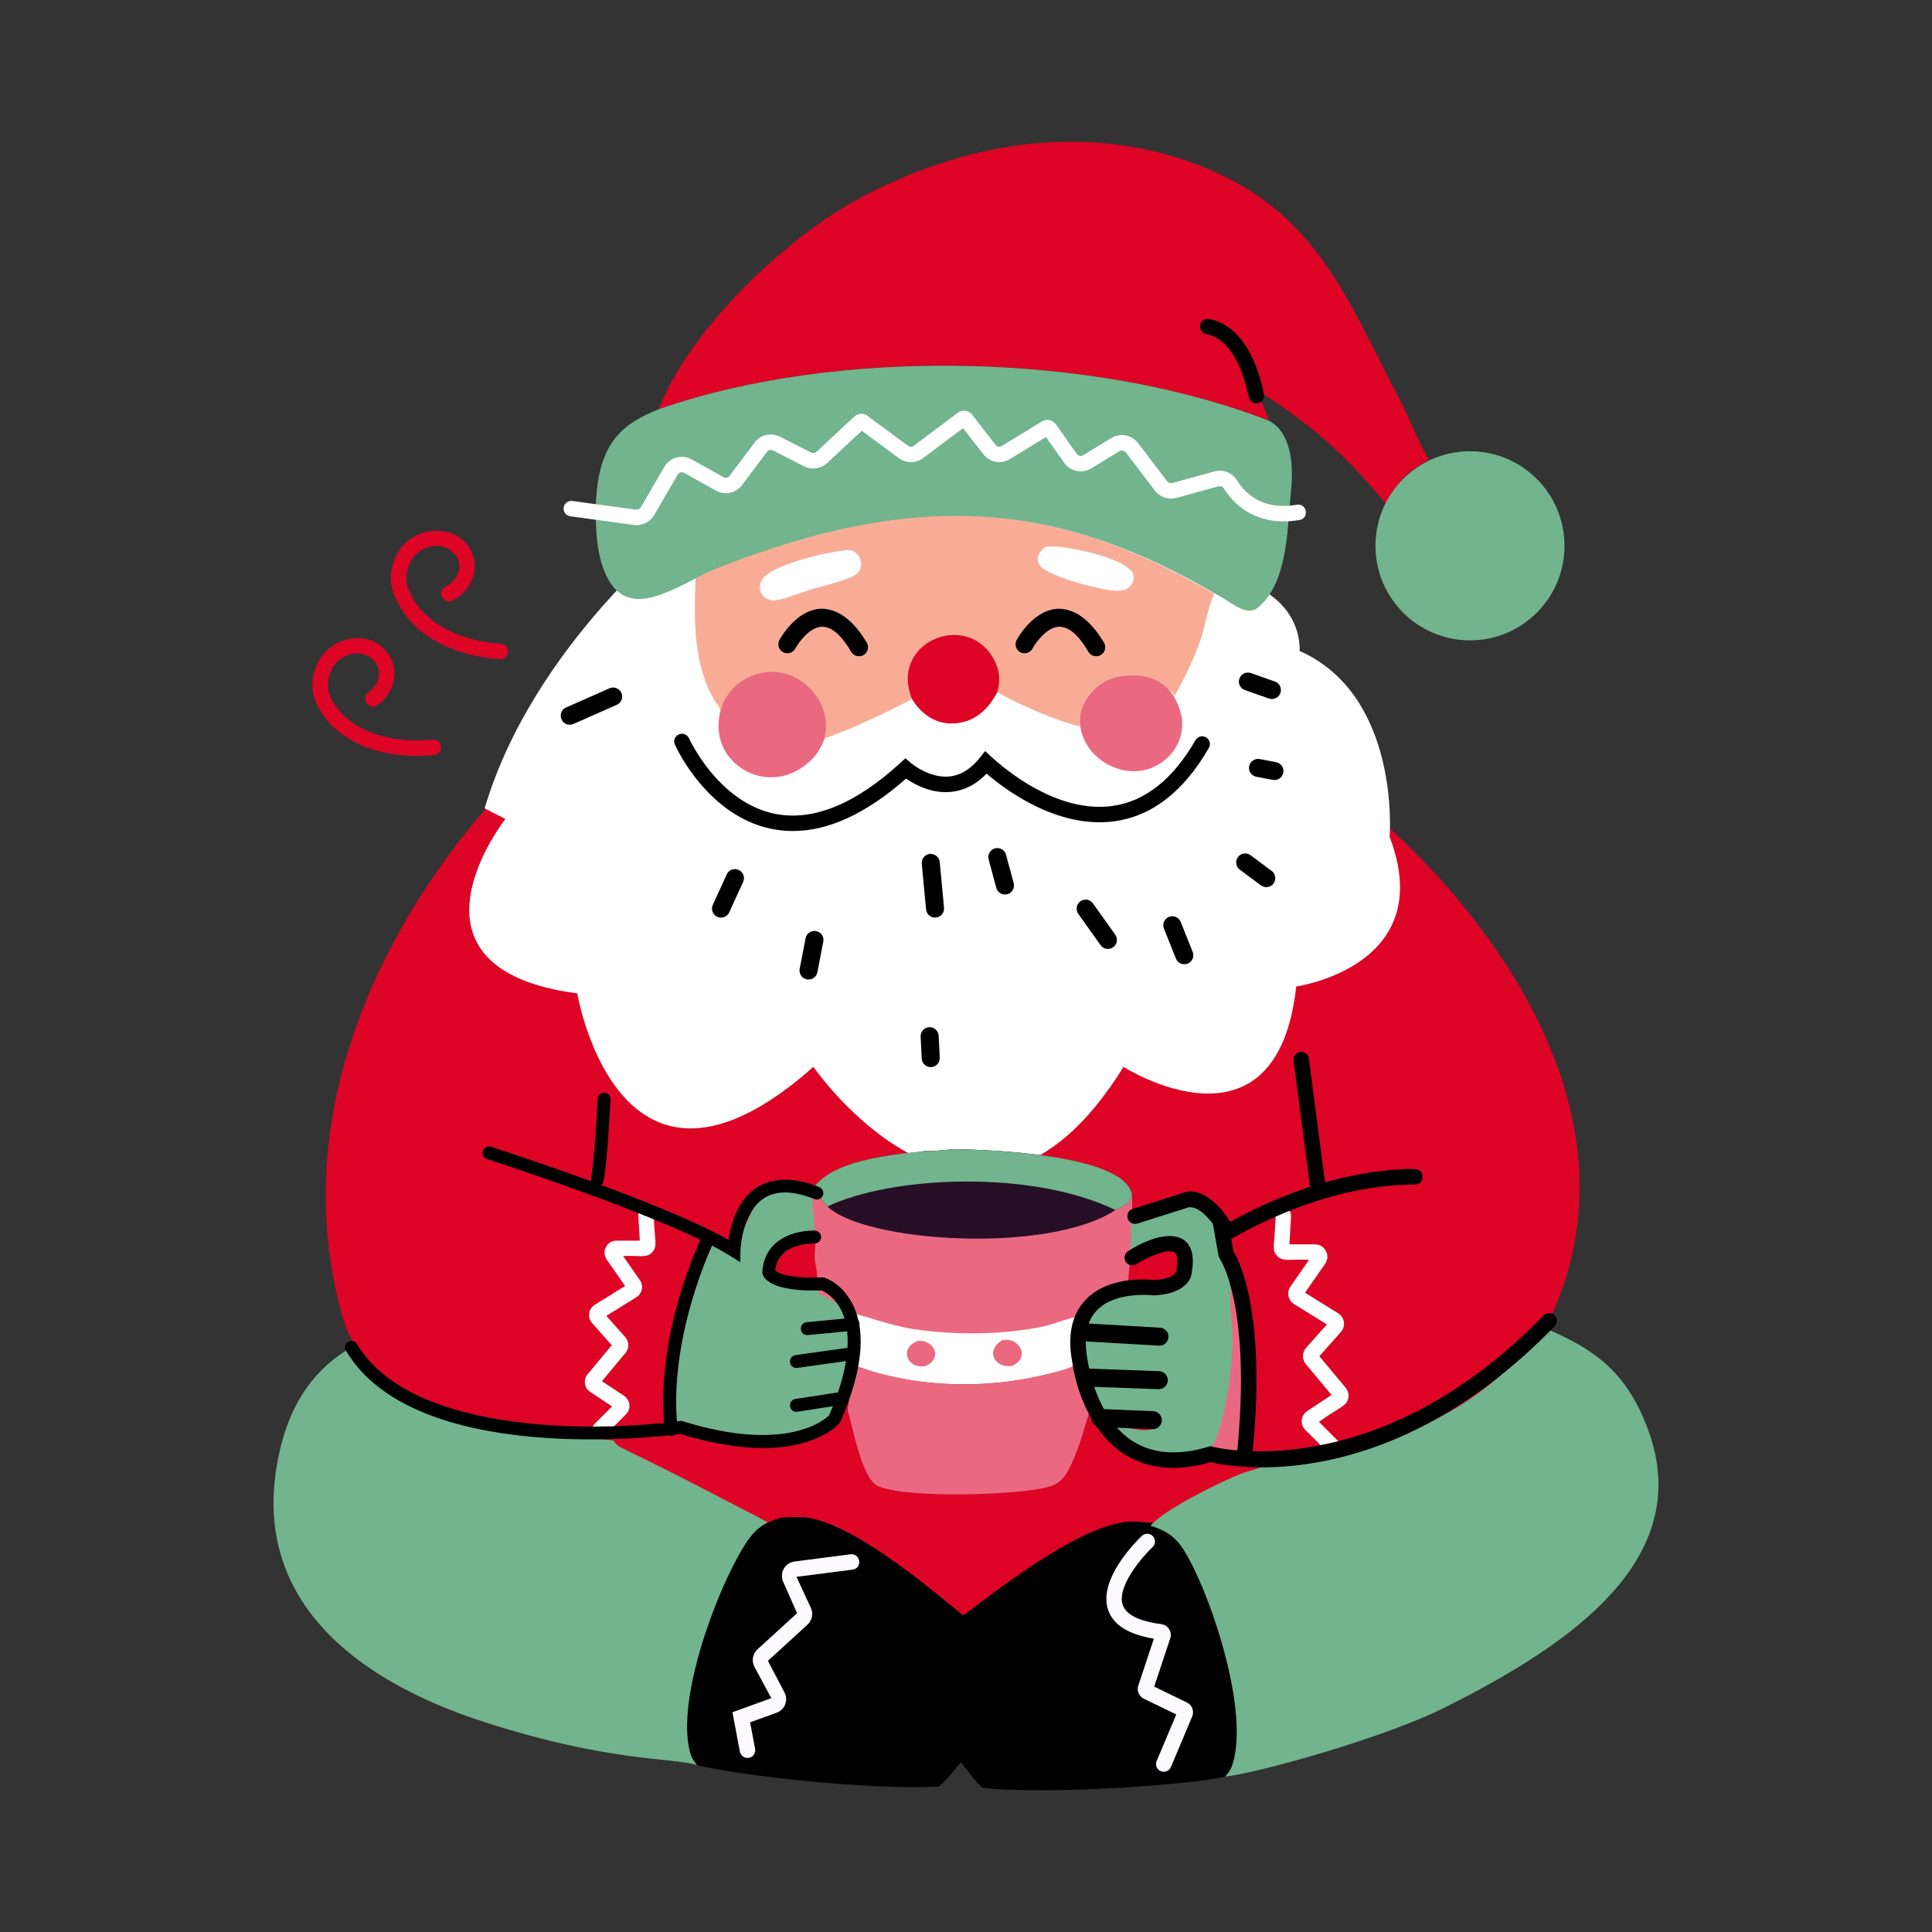 <svg id="Layer_1" enable-background="new 0 0 75 75" viewBox="0 0 75 75" xmlns="http://www.w3.org/2000/svg">
	<rect x="0" y="0" width="75" height="75" fill="#333333" stroke="none"/>
	<g id="_x31_">
		<g>
			<path
				d="m21.55 37.009-2.822 11.172v8.824l10.442 5.625 9.784 3.133 10.448-5.017 6.129-4.843-.676-10.102-2.399-6.197-3.755-4.35-8.776.829.614 1.163-11.37-.742z"
				fill="#dd0426" />
		</g>
		<g>
			<path
				d="m19.423 25.589c-.006 0-.013 0-.019 0-1.603-.1-3.532-.837-4.142-2.61-.247-.716.036-1.598.656-2.05.646-.47 1.702-.479 2.242.254.553.752.209 1.733-.603 2.132-.359.172-.619-.364-.264-.539.259-.127.452-.356.515-.612.18-.731-.763-1.309-1.537-.75-.402.294-.601.908-.442 1.37.514 1.494 2.203 2.119 3.612 2.206.166.011.291.153.281.318-.01.159-.142.281-.299.281z"
				fill="#dd0426" />
		</g>
		<g>
			<path
				d="m12.333 27.421c-.362-.666-.229-1.582.309-2.13.56-.571 1.598-.757 2.252-.12.671.65.49 1.677-.242 2.202-.325.229-.671-.258-.35-.488.235-.169.387-.427.407-.69.054-.748-.969-1.167-1.639-.483-.349.355-.443.994-.21 1.423.753 1.388 2.524 1.724 3.926 1.579.17-.023.312.103.33.268.017.165-.103.312-.267.33-1.76.176-3.668-.328-4.516-1.89z"
				fill="#dd0426" />
		</g>
		<g>
			<g>
				<path
					d="m13.645 52.302c.006.681.69 1.119 1.317 1.554 3.119 2.163 7.214 1.803 8.861 2.07.214.347.055.063 4.674 2.488.632.332 1.345.652 1.907 1.09-1.823 1.13-2.989 4.171-3.449 6.169-.212.919.069 1.9.103 2.844-1.076-.302-3.402-.115-8.19-1.645-5.562-1.779-9.415-5.232-7.93-10.867.415-1.574 1.264-2.874 2.706-3.702z"
					fill="#71b48d" />
			</g>
			<g>
				<g>
					<path
						d="m37.373 68.337c-.315.338-.567.71-.926 1.011-2.477.169-7.856-.425-9.388-.831-.151-.18-.227-.317-.284-.543-.507-2.021.988-6.105 2.066-7.884.403-.665.736-.982 1.52-1.179.384-.018.785-.049 1.161.035 1.899.424 4.608 2.729 6.123 3.974 0 0 1.674 4.02-.272 5.418z" />
				</g>
				<g>
					<path
						d="m28.722 67.999-.289-1.53 1.509-.546-.661-1.229c-.111-.224-.06-.497.124-.666l1.536-1.404-.544-1.233c-.141-.34.075-.725.446-.774l2.176-.28c.407-.038.46.546.077.596l-2.175.28.565 1.224c.092.218.036.472-.139.632l-1.536 1.404.648 1.237c.149.298.006.665-.312.778l-1.028.372.194 1.028c.031.163-.077.319-.239.351-.151.032-.318-.07-.351-.239z"
						fill="#fcfafc" />
				</g>
			</g>
		</g>
		<g>
			<g>
				<g>
					<path
						d="m37.246 68.341c.303.355.541.742.889 1.06 2.487.276 7.929-.095 9.489-.44.159-.175.242-.311.309-.537.597-2.019-.736-6.208-1.746-8.051-.378-.689-.699-1.023-1.48-1.256-.385-.034-.788-.083-1.171-.014-1.93.348-4.755 2.56-6.334 3.753 0 0-1.856 3.989.044 5.484z" />
				</g>
				<g>
					<path
						d="m49.55 56.666c.515-.156 1.246-.105 2.379-.395 5.591-1.433 7.646-4.42 8.062-4.704 1.96.828 3.09 1.7 3.899 3.701 2.083 5.145-2.829 8.529-7.802 11.017-2.437 1.219-7.364 2.565-8.532 2.683.158-.173.24-.307.307-.531.592-1.998-.73-6.141-1.732-7.964-.375-.682-.694-1.012-1.469-1.242.487-.605 2.664-1.686 3.473-2.005.427-.169 1.071-.275 1.416-.559z"
						fill="#71b48d" />
				</g>
			</g>
			<g>
				<path
					d="m45.061 68.756c-.153-.064-.225-.24-.16-.393l.761-1.807-1.258-.612c-.19-.091-.284-.312-.215-.514l.604-1.817c-.99-.162-1.588-.541-1.78-1.128-.393-1.201 1.14-2.697 1.316-2.864.119-.112.309-.109.424.012.114.12.109.31-.011.424-.402.381-1.393 1.527-1.159 2.242.158.482.9.674 1.494.749.267.034.436.301.352.551l-.623 1.875 1.27.617c.201.097.291.336.205.543l-.827 1.962c-.068.161-.252.222-.393.16z"
					fill="#fcfafc" />
			</g>
		</g>
		<g>
			<path
				d="m19.422 30.796s-9.527 9.417-5.992 20.764c0 0 2.075 5.33 12.717 3.661 0 0 6.826 2.955 6.483-2.427 0 0 .617-6.529-1.915-6.275 0 0-1.967 2.731-3.555 1.816l-4.338-2.439 2.65-9.608s1.147-8.146-6.051-5.492z"
				fill="#dd0426" />
		</g>
		<g>
			<path
				d="m23.082 55.699c-.117-.116-.118-.307-0-.424l.677-.679-.847-.561c-.229-.151-.28-.47-.102-.687l.94-1.127-.766-.86c-.193-.218-.143-.553.102-.707l1.181-.732-.715-1.027c-.215-.311.006-.734.383-.734h.903l-.059-1.001c-.01-.165.116-.308.282-.317.15-.009.307.116.317.282.02.989.17 1.245-.059 1.489-.222.236-.48.113-1.129.146l.65.934c.155.227.087.525-.137.664l-1.165.724.737.828c.153.171.157.433.009.609l-.917 1.099.859.568c.249.167.279.514.072.72l-.792.793c-.116.116-.306.118-.424-0z"
				fill="#fff" />
		</g>
		<g>
			<path
				d="m31.076 46.069c.245.044.716-.016.891.19.083.098.128.305.191.422.372.688.471.822.433 1.009-.027.134-.139.238-.264.291-.25.107-.678.057-1.498.217-.387.075-.626.283-.811.635-.049.093-.094.193-.095.299-.003.236.196.505.734.533.468.025 1.165-.145 1.88.483.19.167.742.717.491.974-.206.21-1.101.259-1.394.258-.049-0-.102 0-.141.03s-.047.102-.002.123c.024.012 1.239.017 1.265.017.076.001.154.001.227.025.244.08.135.564.137.771-.532.066-2.15.171-2.19.364-.036.176.234.169.332.155 1.584-.214 1.595-.235 1.723-.174.185.089.112.417.106.579-.027.688.061.95-1.172.982-.368.01-.763.034-1.05.264-.076.062-.09.15.019.157.654.044 1.533-.284 1.706-.201.084.04.111.154.082.243-.029.089-.099.158-.168.221-.333.3-.606.498-1.06.604-1.228.286-2.573.267-3.813.05-.312-.055-1.425-.382-1.65-.343-.221-.245.089-2.495.148-2.95.385-2.999 1.181-3.092 1.439-3.788.082-.22.147-.299.369-.179.115.062.234.127.317.229.065.08.118.108.167.018 1.072-2.009.969-2.812 2.651-2.509z"
				fill="#71b48d" />
		</g>
		<g>
			<path
				d="m53.582 31.847s11.246 9.182 6.623 19.274c0 0-4.364 7.863-16.252 4.632 0 0-4.879-5.353 1.453-7.643l5.442-1.988-2.759-7.771s-.252-6.844 5.493-6.503z"
				fill="#dd0426" />
		</g>
		<g>
			<path
				d="m47.391 49.104c.438.261.597.683.737 1.193.448 1.635.511 4.564.206 6.247-.461-.008-1.027-.076-1.451-.288.155-.408.238-.867.326-1.299.405-2.006.37-3.819.182-5.853z"
				fill="#ea6980" />
		</g>
		<g>
			<path
				d="m46.028 48.491c.123-.042.087.451.088.507.003.297.103.576-.129.822-.691.729-2.593-.077-3.567 1.204-.063.083-.287.39-.257.499.048.174.503.15.648.16 1.156.086 1.657-.106 1.897-.059.239.047.458.311.153.452-.182.084-2.25-.04-2.612-.012-.099.008-.109-.046-.183.032-.075.08-.027.217-.037.311-.012.118-.04.224-.029.36.029.371.165.439.455.443.265.004 1.914-.069 2.373.175.095.051.13.097.156.19-.053.178-.185.299-.436.29-.346-.011-.529-.14-2.122-.174.116.356.223.72.353 1.072.427.013 1.659.077 1.972.364.079.073.095.121.103.222-.035.074-.038.093-.124.127-.354.138-1.176-.116-1.563-.171.101.116.247.207.334.329.208.291.126.6 1.1.754 1.437.227 1.565-.006 1.839-.026.079-.006.157.035.231.029.217-.017.309-.234.47-.367.315-.691.868-3.027.656-4.831-.114-.972.097-1.94-.028-2.917-.18-1.412-.78-1.623-1.863-1.49-.699.086-1.377.295-2.044.512-.072.429.022.874-.068 1.297-.029.156.241-.012.247.146.287.04.485-.212.763-.293.326-.096.675-.067 1.013-.032.102.011.206-.03.21.072z"
				fill="#71b48d" />
		</g>
		<g>
			<g>
				<g>
					<path
						d="m26.474 20.54s-5.783 4.494-7.661 10.843l.807.409s-4.571 5.799 2.79 6.772c0 0 1.603 9.564 9.166 2.852 0 0 6.35 9.203 12.038 0 0 0 5.947 3.787 6.705-3.121 0 0 5.544-.777 3.626-5.808 0 0 .442-5.47-3.495-7.217 0 0 .234-2.501-3.391-2.959 0 0-4.347-6.326-20.585-1.772z"
						fill="#fff" />
				</g>
				<g>
					<path
						d="m27.005 22.349c8.483-3.587 14.088-2.832 20.131.7-.252.534-.332 1.18-.516 1.743-.26.796-.648 1.526-1.039 2.264.134-.254-1.099-.784-1.275-.819-1.041-.207-2.318.49-2.38 1.635-.006.108.001.216.007.324-.813-.156-2.506-.902-3.221-1.335-.841 1.561-2.486 1.559-3.296.266-.147.087-1.885 1.003-3.418 1.544-1.236 2.702-4.5 1.31-4.025-1.102-.034-.118-.162-.257-.228-.369-.835-1.408-.809-3.064-.74-4.85z"
						fill="#f8ac96" />
				</g>
				<g>
					<path
						d="m41.926 27.871c.028-.503.33-.964.743-1.272.823-.614 2.364-.537 2.913.457.27.49.399.975.244 1.53-.139.499-.489.901-.949 1.144-1.287.68-3.029-.386-2.951-1.858z"
						fill="#ea6980" />
				</g>
				<g>
					<path
						d="m40.577 21.232c.183-.022.366-.024.55-.007.698.062 2.979.54 2.888 1.229-.027.2-.146.311-.298.432-.137.037-.262.049-.404.046-.579-.015-2.559-.542-2.912-.945-.232-.265-.106-.538.177-.755z"
						fill="#fefefe" />
				</g>
				<g>
					<path
						d="m32.933 21.351c.083.008.164.019.234.067.292.202.348.561.145.806-.218.262-1.176.464-1.807.653-.491.148-.979.375-1.489.438-.557-.066-.644-.595-.367-.898.497-.546 2.53-1.009 3.283-1.065z"
						fill="#fefefe" />
				</g>
				<g>
					<g>
						<path
							d="m29.939 32.175c-2.484-.517-3.689-3.156-3.74-3.269-.067-.15 0-.328.151-.396.149-.068.328-.001.396.15.011.025 1.135 2.476 3.317 2.928 1.479.304 3.123-.357 4.889-1.972l.196-.18.203.175c.007.007.72.615 1.513.531.814-.08 1.262-.87 1.378-.987 1.301 1.254 3.175 2.381 4.948 2.131 1.261-.175 2.344-1.034 3.219-2.553.082-.145.265-.194.41-.11.144.082.193.266.11.409-.973 1.689-2.204 2.647-3.659 2.849-2.24.307-4.289-1.26-4.971-1.849-.883.923-2.061.923-3.127.193-1.474 1.3-3.31 2.349-5.234 1.948z" />
					</g>
				</g>
				<g>
					<g>
						<path
							d="m42.255 25.307c-.268-.451-.649-.979-1.137-.977-.479.01-.91.615-1.036.848-.092.17-.304.233-.474.142-.17-.092-.233-.303-.143-.473.026-.049.651-1.194 1.635-1.217.635.012 1.226.429 1.756 1.317.099.166.044.381-.122.48-.165.098-.381.045-.48-.121z" />
					</g>
				</g>
				<g>
					<g>
						<path
							d="m33.046 25.307c-.269-.451-.652-.979-1.137-.977-.479.01-.91.615-1.036.848-.092.17-.303.233-.474.142-.17-.092-.233-.303-.143-.473.026-.049.651-1.194 1.635-1.217.639.012 1.226.429 1.756 1.317.099.166.044.381-.122.48-.165.098-.381.045-.48-.121z" />
					</g>
				</g>
				<g>
					<g>
						<path
							d="m49.259 27.117-.932-.328c-.183-.064-.278-.264-.214-.446.064-.182.262-.279.446-.214l.932.328c.183.064.278.264.214.446-.066.187-.27.276-.446.214z" />
					</g>
				</g>
				<g>
					<g>
						<path
							d="m49.409 30.275-.639-.122c-.19-.036-.314-.22-.278-.409.037-.19.223-.312.409-.278l.639.122c.19.036.314.22.278.409-.035.184-.211.314-.409.278z" />
					</g>
				</g>
				<g>
					<g>
						<path
							d="m48.947 34.369-.818-.609c-.155-.115-.187-.334-.072-.489.116-.155.335-.187.49-.071l.818.609c.155.115.187.334.072.489-.116.156-.337.186-.49.071z" />
					</g>
				</g>
				<g>
					<g>
						<path
							d="m22.118 28.134c-.378 0-.486-.518-.142-.67l1.685-.745c.176-.078.383.002.462.179.078.177-.002.384-.179.462l-1.685.745c-.046.021-.094.029-.142.029z" />
					</g>
				</g>
				<g>
					<g>
						<path
							d="m27.844 35.592c-.176-.08-.253-.288-.173-.464l.541-1.185c.08-.177.287-.253.464-.173.176.08.253.288.173.464l-.541 1.185c-.081.178-.291.251-.464.173z" />
					</g>
				</g>
				<g>
					<g>
						<path
							d="m31.321 38.019c-.19-.037-.314-.221-.277-.41l.229-1.188c.037-.189.221-.31.41-.277.19.037.314.221.277.41l-.229 1.188c-.035.18-.207.313-.41.277z" />
					</g>
				</g>
				<g>
					<g>
						<path
							d="m35.95 35.305-.167-1.775c-.018-.192.124-.363.316-.382.188-.009.364.123.381.315l.167 1.775c.018.192-.124.363-.316.382-.193.017-.363-.124-.381-.315z" />
					</g>
				</g>
				<g>
					<g>
						<path
							d="m38.676 34.467-.298-1.104c-.05-.187.06-.378.247-.429.19-.05.379.061.429.247l.298 1.104c.05.187-.06.378-.247.429-.197.05-.381-.068-.429-.247z" />
					</g>
				</g>
				<g>
					<g>
						<path
							d="m42.724 36.691-.865-1.215c-.112-.157-.075-.376.082-.488.158-.113.375-.075.488.082l.865 1.215c.112.157.075.376-.082.488-.154.11-.374.077-.488-.082z" />
					</g>
				</g>
				<g>
					<g>
						<path
							d="m45.649 37.212-.465-1.164c-.072-.18.016-.383.195-.455.178-.069.384.016.455.195l.465 1.164c.072.18-.016.383-.195.455-.18.07-.383-.016-.455-.195z" />
					</g>
				</g>
				<g>
					<g>
						<path
							d="m36.131 41.425c-.185 0-.339-.145-.349-.332l-.043-.85c-.01-.192.139-.357.332-.367.188-.007.357.138.368.332l.043.85c.01.192-.139.357-.332.367-.006 0-.012 0-.019 0z" />
					</g>
				</g>
			</g>
			<g>
				<g>
					<path
						d="m35.413 27.152c-.92-2.19 2.072-3.464 3.139-1.607.255.443.302.856.156 1.341-.277.514-.664.957-1.255 1.127-.779.223-1.54-.061-2.041-.861z"
						fill="#dd0426" />
				</g>
				<g>
					<path
						d="m28.888 26.384c2.212-1.274 4.457 1.804 2.314 3.363-1.031.75-2.308.462-2.967-.456-.612-.87-.4-2.301.653-2.907z"
						fill="#ea6980" />
				</g>
			</g>
		</g>
		<g>
			<g>
				<path
					d="m25.567 15.886c1.144-2.898 4.281-5.986 6.911-7.668.771-.493 1.606-.908 2.447-1.272 4.183-1.81 8.214-1.838 11.608-.533 4.653 1.788 5.785 5.297 7.907 9.296.308.622.697 1.605 1.036 2.139-.896.477-1.203.851-1.65 1.752-1.495-1.861-2.879-3.079-4.896-4.376l-.084.155c.184.29.304.637.425.957-6.83-2.668-16.786-2.871-23.703-.451z"
					fill="#dd0426" />
			</g>
			<g>
				<ellipse cx="57.065" cy="21.188" fill="#71b48d" rx="3.669" ry="3.671" />
			</g>
			<g>
				<g>
					<path
						d="m48.472 15.405c-.003-.021-.36-2.201-1.643-2.432-.163-.029-.271-.185-.242-.348.03-.163.183-.277.349-.242 1.703.306 2.112 2.822 2.129 2.93.025.163-.086.316-.25.342-.149.028-.315-.077-.343-.25z" />
				</g>
			</g>
			<g>
				<path
					d="m48.845 23.576c-.467.393-1.042-.209-1.635-.509-5.996-3.504-11.385-4.176-19.437-.984-.906.359-2.459 1.486-3.454 1.082-.898-.364-1.132-1.764-1.174-2.595-.169-3.256.896-4.066 2.423-4.683 6.918-2.42 16.873-2.217 23.703.451.854.464.948 1.702.85 2.672-.146 1.443-.106 3.583-1.276 4.566z"
					fill="#71b48d" />
			</g>
			<g>
				<path
					d="m24.608 20.379-2.47-.337c-.164-.022-.279-.173-.257-.338.022-.164.177-.278.338-.256l2.47.337c.074.006.149-.026.188-.092l.91-1.567c.213-.371.691-.5 1.065-.292l1.231.689c.082.044.185.023.241-.051l.967-1.29c.23-.309.646-.405.989-.229l1.204.614c.07.035.155.024.213-.029l1.467-1.366c.141-.132.358-.144.514-.029l1.571 1.163c.065.049.158.048.224-.001l1.706-1.281c.177-.132.429-.095.561.078l.905 1.166c.059.076.165.094.245.044l1.559-.953c.181-.111.417-.061.539.11l.81 1.15c.056.079.167.103.251.052l1.095-.666c.344-.211.791-.128 1.035.195l1.13 1.483c.046.062.124.084.199.067l1.636-.449c.339-.097.694.048.882.353.281.454.956 1.179 2.318.94.399-.06.489.523.104.592-1.777.306-2.64-.747-2.931-1.216-.048-.078-.128-.109-.213-.091l-1.636.449c-.313.086-.639-.025-.835-.282l-1.129-1.483c-.059-.076-.164-.097-.247-.047l-1.096.667c-.352.216-.814.118-1.052-.218l-.703-.999-1.4.856c-.342.211-.786.131-1.033-.188l-.788-1.014-1.55 1.164c-.277.206-.663.207-.941.003l-1.438-1.065-1.347 1.255c-.242.224-.603.274-.895.125l-1.205-.615c-.083-.044-.181-.021-.235.054l-.967 1.29c-.236.315-.673.406-1.015.215l-1.231-.689c-.088-.048-.203-.018-.253.069l-.91 1.567c-.158.274-.465.429-.787.385zm12.654-3.911c0.0.001.001.002.002.003z"
					fill="#fff" />
			</g>
		</g>
		<g>
			<g>
				<path
					d="m35.938 44.676c.394.03.807-.063 1.205-.059 1.48.014 5.834.225 6.67 1.449.053.077.09.165.126.25.031.361.006.726-.007 1.088-.068.429.021.874-.065 1.297-.027.156-.025.3-.02.457-.029.252-.049.502-.062.755-.616.104-1.367.366-1.735.901-.067.097-.123.204-.18.306-.191.613-.139 1.205-.017 1.827-.383.208-.848.316-1.271.418-2.098.505-4.484.515-6.562-.078-.309-.088-.628-.222-.938-.289.01-.648.111-1.469-.208-2.055-.213-.114-.125-.307-1.086-.714-.038-.299-.059-.602-.085-.903l-.081-.482c.009-.28.078-.792-.038-1.041.075-.249-.021-.678-.043-.943.008-.195.007-.419-.041-.608.725-1.389 4.018-1.484 4.436-1.575z"
					fill="#ea6980" />
			</g>
			<g>
				<path
					d="m32.876 50.942c.432.031 1.622.511 2.596.655 1.598.237 3.353.224 4.942-.084.493-.096.959-.331 1.458-.394-.191.613-.139 1.205-.017 1.827-.383.208-.848.316-1.271.418-2.098.505-4.484.515-6.562-.078-.309-.088-.628-.222-.938-.289.01-.648.111-1.469-.208-2.055z"
					fill="#fefefe" />
			</g>
			<g>
				<path
					d="m35.625 52.053c.077-.002.156-.004.231.013.3.067.522.355.425.628-.065.183-.206.267-.376.343-.118.004-.241.011-.354-.03-.259-.094-.417-.366-.309-.627.074-.178.214-.25.383-.328z"
					fill="#ea6980" />
			</g>
			<g>
				<path
					d="m38.927 52.015c.079-.002.162-.005.241.004.267.03.562.326.486.621-.051.201-.197.294-.369.391-.083.002-.169.005-.251-.006-.296-.038-.545-.304-.466-.597.053-.196.192-.31.36-.414z"
					fill="#ea6980" />
			</g>
			<g>
				<path
					d="m35.938 44.676c.394.03.807-.063 1.205-.059 1.48.014 5.834.225 6.67 1.449.053.077.09.165.126.25-.005.15-.008.246-.126.358-.135.127-.348.214-.513.299-2.58 1.713-9.703 1.268-11.178-.136-.186-.222-.355-.454-.621-.585.471-.903 2.114-1.279 3.128-1.421.421-.059.908-.067 1.308-.154z"
					fill="#260f26" />
			</g>
			<g>
				<path
					d="m35.938 44.676c.394.03.807-.063 1.205-.059 1.48.014 5.834.225 6.67 1.449.053.077.09.165.126.25-.005.15-.008.246-.126.358-.135.127-.348.214-.513.299-3.247-1.576-8.682-1.329-11.178-.136-.186-.222-.355-.454-.621-.585.725-1.389 4.018-1.484 4.436-1.575z"
					fill="#71b48d" />
			</g>
			<g>
				<path
					d="m41.855 52.946c.098.62.217 1.234.447 1.821-.228.746-.447 1.57-.807 2.266-.171.331-.368.555-.733.669-1.137.357-5.773.479-6.715-.034-.598-.326-.938-2.245-1.138-2.912.01-.39.133-.465.174-1.759.361.078 3.358 1.364 7.5.367.422-.102.888-.21 1.271-.418z"
					fill="#ea6980" />
			</g>
		</g>
		<g>
			<g>
				<path
					d="m51.736 56.453c-.217 0-.228-.144-1.063-.939-.216-.217-.177-.573.075-.738l.943-.625-1.001-1.199c-.151-.181-.147-.45.01-.626l.81-.911-1.274-.79c-.234-.144-.297-.457-.142-.68l.723-1.04c-.721-.034-1.009.092-1.239-.149-.237-.251-.082-.479-.058-1.585.01-.165.166-.283.317-.282.166.01.292.152.282.317l-.064 1.1h.994c.386 0 .614.436.393.753l-.782 1.124 1.288.799c.255.159.302.507.104.727l-.835.939 1.021 1.224c.087.105.126.242.106.377-.051.346-.336.364-1.143.947l.747.747c.189.189.053.512-.212.512z"
					fill="#fff" />
			</g>
			<g>
				<g>
					<g>
						<path
							d="m50.882 46.26-.667-5.091c-.021-.164.094-.315.258-.337.162-.016.315.094.336.259l.667 5.091c.021.164-.094.315-.258.337-.19.014-.317-.11-.336-.259z" />
					</g>
				</g>
				<g>
					<g>
						<path
							d="m47.526 48.25-.145-.277c-.185-.352-.826-1.308-1.342-1.071l-1.886.596c-.159.051-.327-.039-.376-.196-.05-.158.038-.326.196-.376l1.852-.583c.764-.353 1.516.422 1.933 1.085 3.913-2.174 7.047-2.053 7.184-2.043.379.018.386.597-.029.6-3.866 0-7.286 2.236-7.387 2.267z" />
					</g>
				</g>
				<g>
					<g>
						<path
							d="m48.282 56.823c-.165-.018-.285-.164-.268-.329.592-5.797-.646-7.605-.658-7.623l-.053-.125-.23-1.301c-.029-.163.08-.318.243-.348.163-.023.318.081.348.244l.219 1.239c.237.382 1.294 2.434.728 7.974-.017.165-.164.284-.329.269z" />
					</g>
				</g>
				<g>
					<g>
						<path
							d="m45.01 52.239c-.62-.036-2.943-.17-2.794-.161-.457-.028-.429-.722.041-.699l2.773.161c.193.012.34.177.329.37-.011.186-.166.329-.349.329z" />
					</g>
				</g>
				<g>
					<g>
						<path
							d="m44.984 53.928c-.675-.025-2.986-.11-2.838-.104-.193-.007-.344-.169-.336-.362.007-.193.173-.341.362-.337l2.825.104c.193.007.344.169.336.362-.007.189-.162.337-.35.337z" />
					</g>
				</g>
				<g>
					<g>
						<path
							d="m44.752 55.48c-.227-.009-2.177-.088-2.053-.083-.435-.018-.47-.681.028-.699l2.039.083c.193.008.343.171.335.364-.007.188-.163.335-.349.335z" />
					</g>
				</g>
				<g>
					<g>
						<path
							d="m43.625 56.435c-1.674-1.092-1.978-3.405-1.99-3.503-.208-1.054-.042-1.89.498-2.464.933-.995 2.621-.786 2.691-.778.644-.036.829-.263.842-.348.07-.393.044-.648-.065-.722-.245-.167-1.02.158-1.484.455-.14.089-.325.047-.415-.091-.089-.14-.048-.325.091-.415 1.448-.926 2.775-.832 2.467.845 0-.001 0-.001 0-.001.004 0-.025.804-1.461.874-.068-.003-1.51-.179-2.231.593-.398.426-.513 1.084-.341 1.957.006.042.287 2.16 1.728 3.098.779.506 1.772.582 2.953.229l.082-.024.083.022c.062.017 6.331 1.618 12.849-5.098.116-.119.306-.121.424-.006s.122.305.006.424c-6.441 6.636-12.528 5.478-13.353 5.279-1.172.338-2.358.337-3.375-.326z" />
					</g>
				</g>
			</g>
		</g>
		<g>
			<g>
				<path
					d="m28.736 49-.375-.238c-2.317-1.467-9.38-3.743-9.452-3.766-.307-.098-.173-.571.153-.477.279.09 6.589 2.124 9.22 3.613.274-1.905 1.511-2.85 3.522-2.05.128.051.191.196.14.325-.051.128-.197.189-.325.14-.834-.334-1.5-.341-1.977-.021-.861.571-.898 2.014-.898 2.028z" />
			</g>
			<g>
				<path
					d="m26.054 55.737c-.126 0-.234-.095-.248-.223-.406-3.736 1.414-7.454 1.491-7.61.062-.123.212-.173.335-.112.124.062.174.211.113.335-.019.037-1.832 3.746-1.442 7.333.015.138-.084.261-.222.276-.009.001-.018.001-.027.001z" />
			</g>
			<g>
				<path
					d="m31.338 51.827c-.315 0-.338-.468-.023-.499l1.78-.17c.334-.025.374.466.048.498l-1.78.17c-.008.001-.016.001-.024.001z" />
			</g>
			<g>
				<path
					d="m30.882 52.606 1.959-.275c.133-.016.263.075.282.213.019.137-.076.264-.213.283l-1.959.275c-.346.029-.383-.451-.069-.496z" />
			</g>
			<g>
				<path
					d="m30.878 54.309 1.592-.247c.34-.04.394.444.077.494l-1.592.247c-.329.049-.402-.443-.077-.494z" />
			</g>
			<g>
				<path
					d="m23.133 46.052c-.135-.028-.222-.16-.195-.295.151-.735.262-3.081.263-3.104.006-.138.131-.237.261-.238.138.007.245.124.238.262-.004.098-.114 2.408-.272 3.181-.026.125-.144.221-.295.195z" />
			</g>
			<g>
				<path
					d="m29.62 56.212c-.845 0-1.901-.145-3.203-.544-.9.119-10.339 1.235-12.988-3.238-.168-.282.261-.542.431-.254 1.992 3.364 8.777 3.49 12.6 2.982l.053.017c3.99 1.238 5.485-.046 5.675-.232.929-2.152.79-3.36.509-3.997-.258-.584-.675-.801-.802-.854-2.016.068-2.274-.502-2.303-.682.063-1.363 1.353-1.659 2.042-1.637.138.006.245.121.24.259s-.125.241-.258.241c-.064.001-1.413-.034-1.521 1.043.076.076.434.327 1.833.273l.044-.002c.602.2.991.732 1.174 1.138.481 1.064.308 2.564-.517 4.457l-.037.061c-.045.054-.841.97-2.972.97z" />
			</g>
		</g>
	</g>
</svg>